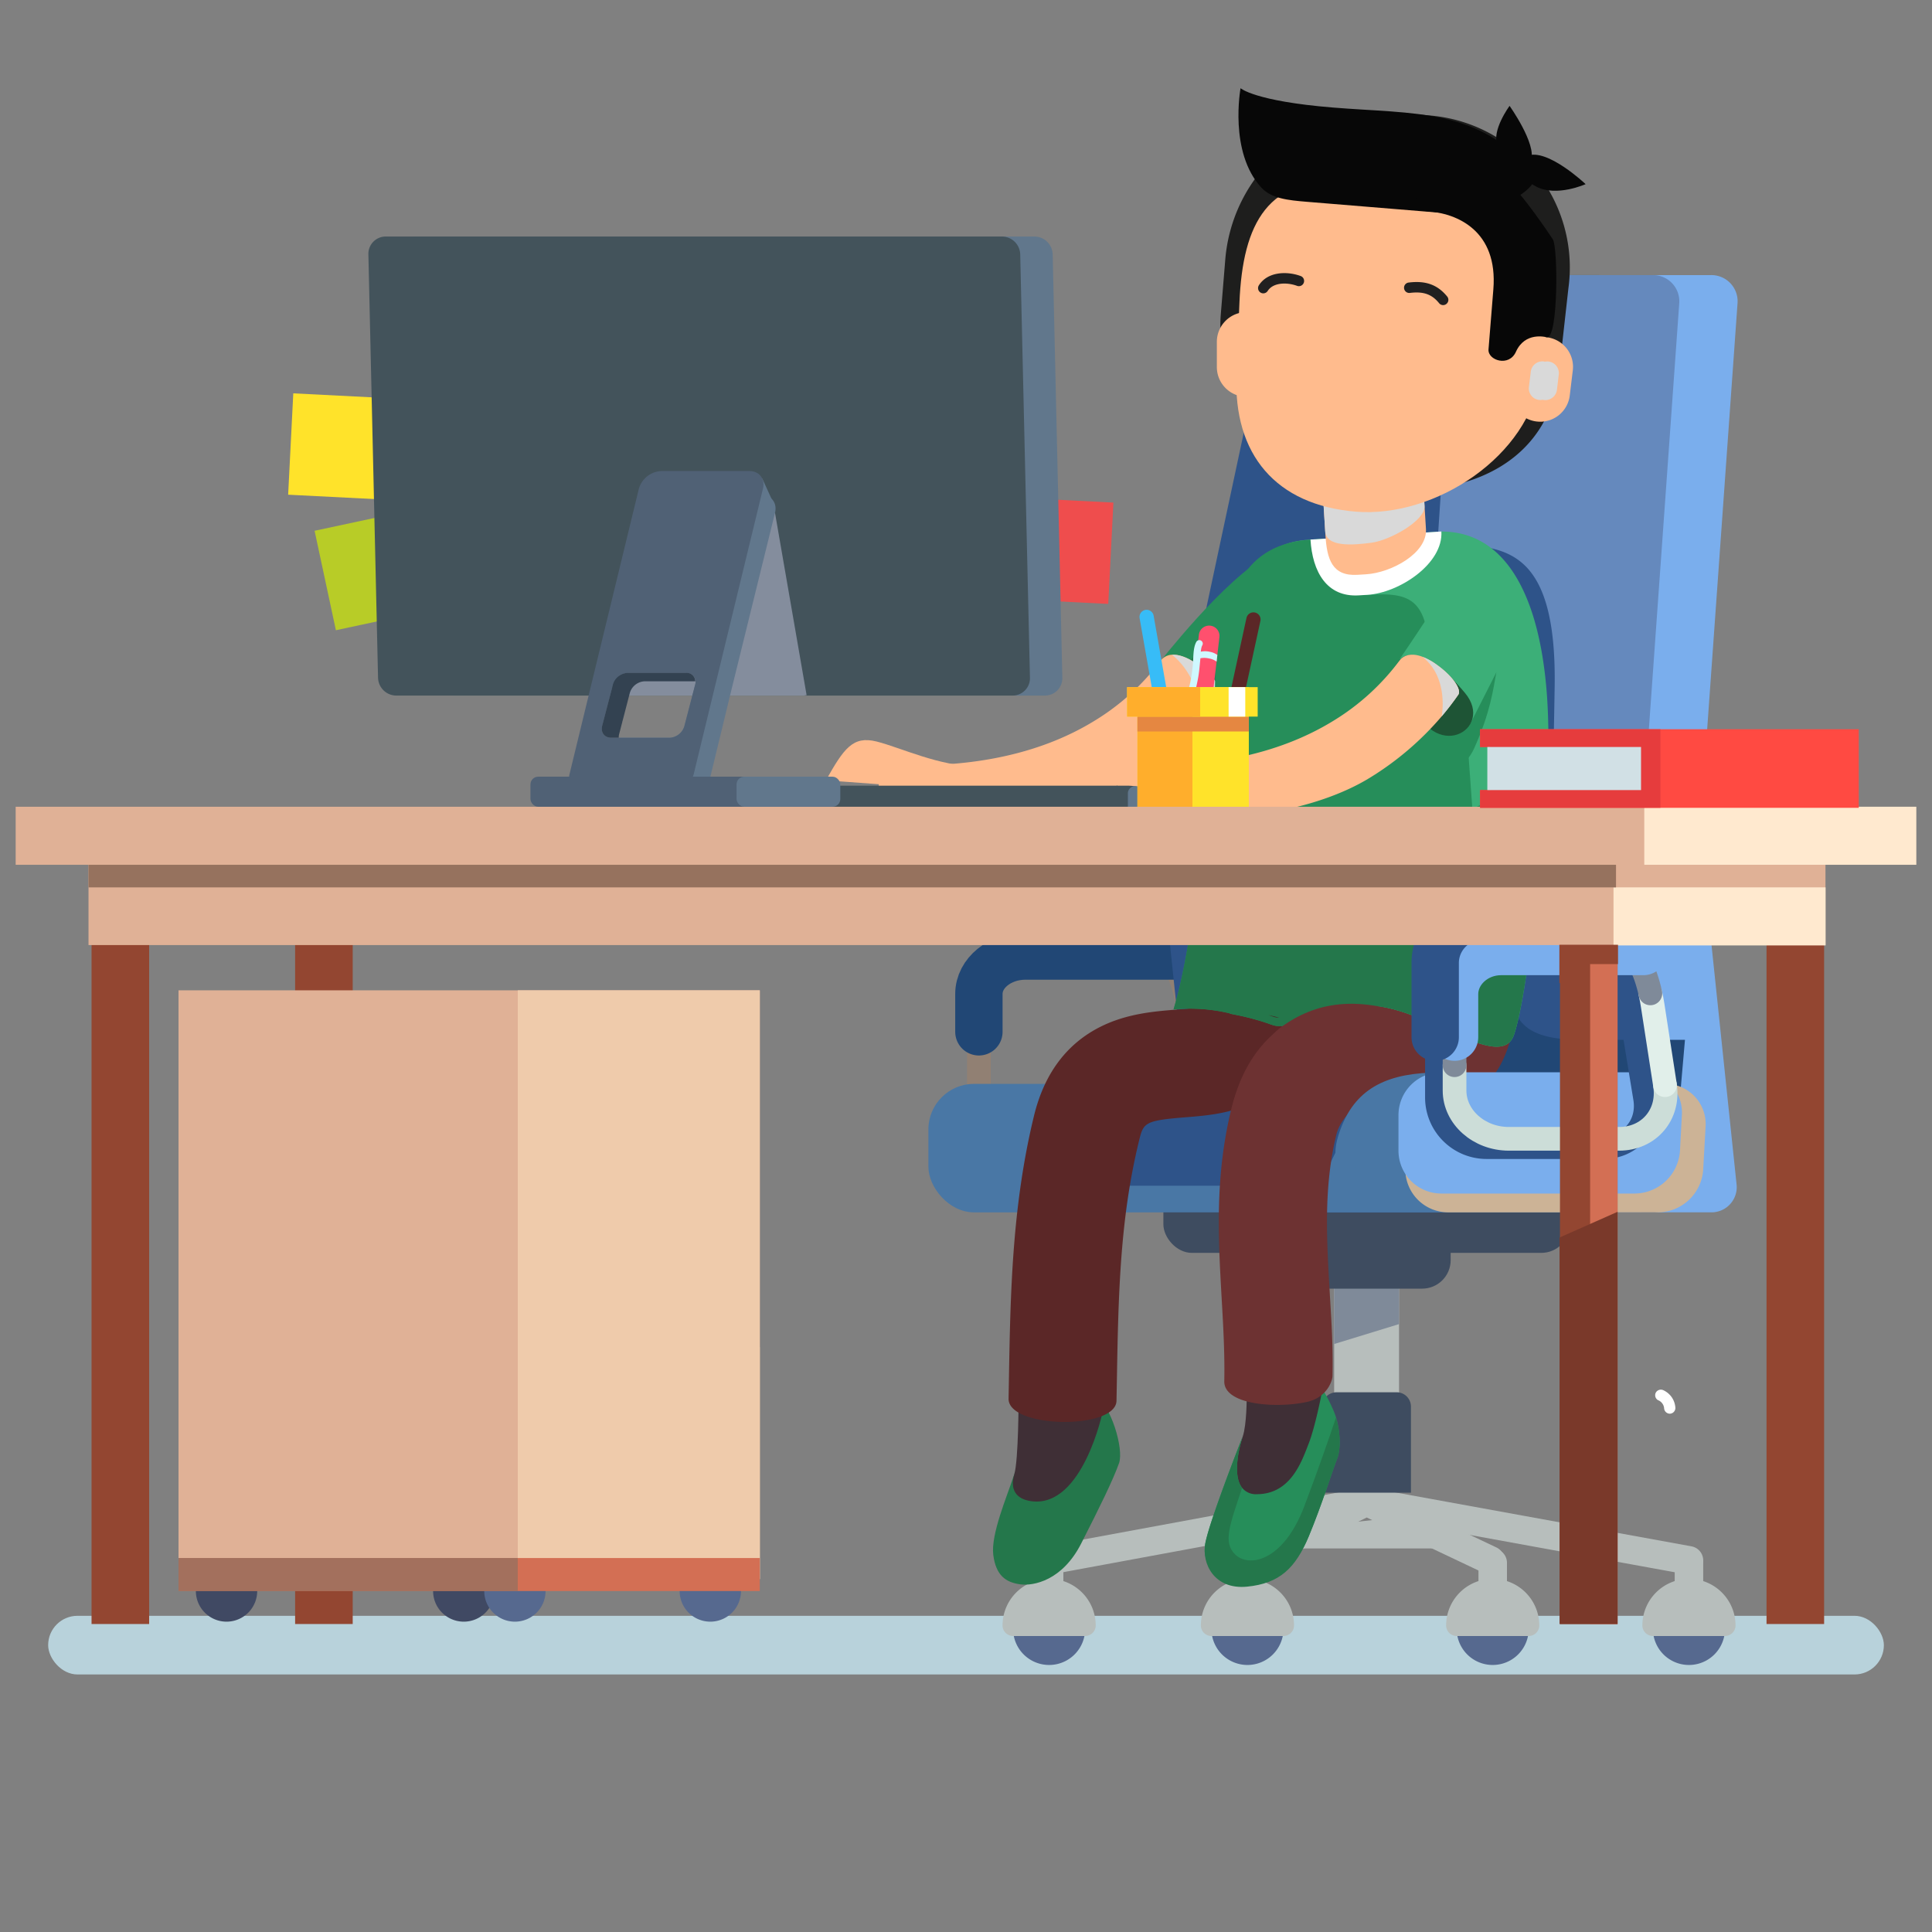 <svg xmlns="http://www.w3.org/2000/svg" width="800" height="800" viewBox="0 0 800 800"><rect x="0" y="0" width="800" height="800" fill="#808080" stroke="none"/><defs><style>.cls-1{isolation:isolate;}.cls-2{fill:#b8cc27;}.cls-3{fill:#ffe32a;}.cls-4{fill:#ef4d4d;}.cls-5{fill:#b8d2db;}.cls-18,.cls-37,.cls-38,.cls-39,.cls-40,.cls-41,.cls-42,.cls-53,.cls-54,.cls-6,.cls-7{fill:none;stroke-linecap:round;stroke-linejoin:round;}.cls-6{stroke:#918073;}.cls-37,.cls-38,.cls-39,.cls-40,.cls-6{stroke-width:9.81px;}.cls-7{stroke:#214775;}.cls-41,.cls-42,.cls-7{stroke-width:19.61px;}.cls-8{fill:#56698f;}.cls-9{fill:#b7bebc;}.cls-10{fill:#7f8a99;}.cls-11{fill:#3e4c60;}.cls-12{fill:#7aaeed;}.cls-13{fill:#2e5389;}.cls-14{fill:#214775;}.cls-15{fill:#4977a5;}.cls-16{fill:#ccb396;}.cls-17{fill:#6589bd;}.cls-18{stroke:#b7bebc;stroke-width:11.8px;}.cls-19{fill:#24774b;}.cls-20{fill:#3f2f36;}.cls-21{fill:#268e5a;}.cls-22{fill:#ffbb8d;}.cls-23{fill:#1e5435;}.cls-24{fill:#d9d9d9;}.cls-24,.cls-59,.cls-60{mix-blend-mode:multiply;}.cls-25{fill:#5b2727;}.cls-26{fill:#6d3232;}.cls-27{fill:#1e1e1d;}.cls-28{fill:#3caf78;}.cls-29{fill:#fff;}.cls-30{opacity:0;}.cls-31{fill:#070707;}.cls-32{fill:#212020;}.cls-33{fill:#6d4739;}.cls-34{fill:#ff9676;}.cls-35{fill:#a2a2c9;opacity:0.5;}.cls-36{fill:#cc2b33;}.cls-37,.cls-42{stroke:#2e5389;}.cls-38{stroke:#ccddd8;}.cls-39{stroke:#e1efea;}.cls-40{stroke:#7f8a99;}.cls-41{stroke:#7aaeed;}.cls-43{fill:#404963;}.cls-44{fill:#934631;}.cls-45{fill:#d36f54;}.cls-46{fill:#7a392a;}.cls-47{fill:#e0b196;}.cls-48{fill:#efcbab;}.cls-49{fill:#43535b;}.cls-50{fill:#61778c;}.cls-51{fill:#ffe9cf;}.cls-52{fill:#96725e;}.cls-53{stroke:#5b2727;}.cls-53,.cls-54{stroke-width:5.9px;}.cls-54{stroke:#37bcf7;}.cls-55{fill:#ff506e;}.cls-56{fill:#cff8ff;}.cls-57{fill:#ffae2c;}.cls-58{fill:#e58741;}.cls-59{fill:#8e7262;opacity:0.68;}.cls-60{fill:#a0a6ba;opacity:0.7;}.cls-61{fill:#506175;}.cls-62{fill:#bfcbd1;}.cls-63{fill:#ff4a42;}.cls-64{fill:#e63c3d;}.cls-65{fill:#d1e0e5;}.cls-66{fill:#334251;}.cls-67{fill:#492323;}</style></defs><title>Track 3</title><g class="cls-1"><g id="Layer_1" data-name="Layer 1"><rect class="cls-2" x="134.34" y="214.09" width="40.85" height="42.02" transform="matrix(0.98, -0.21, 0.21, 0.98, -46.35, 38.19)"/><rect class="cls-3" x="120.34" y="163.9" width="40.85" height="42.02" transform="translate(9.55 -6.9) rotate(2.9)"/><rect class="cls-4" x="419.13" y="207.08" width="40.85" height="42.02" transform="translate(12.12 -21.98) rotate(2.9)"/><rect class="cls-5" x="19.94" y="669.07" width="760.13" height="24.29" rx="12.15"/><path class="cls-6" d="M405.34,435.64v23.11A19.32,19.32,0,0,0,424.6,478H482c10.59,0,17.93-8.57,16.31-19l-6.81-44.08c-1.62-10.46-6.18-19-10.12-19h-7.18"/><path class="cls-7" d="M491.48,395.87H424.6c-10.59,0-19.26,7.06-19.26,15.69v15.69"/><path class="cls-8" d="M531.45,674.52a14.91,14.91,0,0,1-29.82,0"/><path class="cls-8" d="M633,674.52a14.91,14.91,0,0,1-29.82,0"/><path class="cls-8" d="M714.27,674.52a14.91,14.91,0,0,1-29.82,0"/><rect class="cls-9" x="552.45" y="518.46" width="26.86" height="98.16"/><polygon class="cls-10" points="552.45 518.8 552.45 556.53 579.3 548.29 579.3 518.8 552.45 518.8"/><polygon class="cls-9" points="536 632.9 536 641.17 595.75 641.17 595.75 626.49 536 632.9"/><rect class="cls-11" x="531.06" y="487.21" width="69.63" height="46.39" rx="11.8"/><rect class="cls-11" x="481.73" y="479.61" width="168.29" height="39.18" rx="11.8"/><path class="cls-12" d="M719.06,490.28A10.43,10.43,0,0,1,708.49,502H528.73a13.43,13.43,0,0,1-13-11.73l-14-133.63a81.35,81.35,0,0,1,1.58-23.19L547,154.55c1.54-6.3,8-12.66,14.29-14.13l102.57-23.84a124.16,124.16,0,0,1,23.29-2.67h21.32a10.86,10.86,0,0,1,11,11.77L704.68,333.15a161.71,161.71,0,0,0,.39,23.5Z"/><path class="cls-13" d="M694.9,490.28A10.43,10.43,0,0,1,684.33,502H507.86a13.43,13.43,0,0,1-13-11.73l-14-133.63a80.58,80.58,0,0,1,1.6-23.18l51.39-208.1a15.89,15.89,0,0,1,14.63-11.46H661.74a12.22,12.22,0,0,1,12.11,11.8l5.52,207.42c.18,6.48.87,17.07,1.54,23.52Z"/><path class="cls-14" d="M624.39,401.9c1.65,16.81,1.65,28.66,30.32,28.66h43l-2.21,25.35-66.69,8.27L600.69,446l9.92-36.93Z"/><rect class="cls-15" x="384.43" y="448.81" width="311.7" height="53.2" rx="18.88"/><path class="cls-13" d="M583.41,448.71c-21.23,0-36.55,42.28-36.55,42.28H443l1.9-42.28Z"/><path class="cls-16" d="M581.92,484.31a17.75,17.75,0,0,0,17.7,17.7h87a18.92,18.92,0,0,0,18.63-17.67l1-17.86a16.64,16.64,0,0,0-16.76-17.67H599.62a17.75,17.75,0,0,0-17.7,17.7Z"/><path class="cls-17" d="M499.13,344.52c-6.49.22-10.69-4.79-9.33-11.14l44.41-207.93a15.26,15.26,0,0,1,14.26-11.54H684.33a10.85,10.85,0,0,1,11,11.77L681,326.61a13.44,13.44,0,0,1-12.63,12.17Z"/><polyline class="cls-18" points="434.31 646.11 565.88 621.81 699.36 646.11"/><polyline class="cls-18" points="516.54 646.11 565.88 621.81 617.13 646.11"/><path class="cls-8" d="M449.33,674.52a14.91,14.91,0,1,1-29.82,0"/><path class="cls-9" d="M419.51,675.24a2.18,2.18,0,0,1-2.19-2.18,17.1,17.1,0,1,1,34.2,0,2.18,2.18,0,0,1-2.19,2.18Z"/><path class="cls-9" d="M434.42,658.15a14.91,14.91,0,0,1,14.91,14.91H419.51a14.9,14.9,0,0,1,14.91-14.91m0-4.38a19.31,19.31,0,0,0-19.29,19.29,4.38,4.38,0,0,0,4.38,4.37h29.82a4.38,4.38,0,0,0,4.38-4.37,19.31,19.31,0,0,0-19.29-19.29Z"/><path class="cls-9" d="M501.63,675.24a2.18,2.18,0,0,1-2.19-2.18,17.1,17.1,0,0,1,34.2,0,2.18,2.18,0,0,1-2.19,2.18Z"/><path class="cls-9" d="M516.54,658.15a14.91,14.91,0,0,1,14.91,14.91H501.63a14.9,14.9,0,0,1,14.91-14.91m0-4.38a19.31,19.31,0,0,0-19.29,19.29,4.38,4.38,0,0,0,4.38,4.37h29.82a4.38,4.38,0,0,0,4.38-4.37,19.31,19.31,0,0,0-19.29-19.29Z"/><path class="cls-9" d="M603.19,675.24a2.18,2.18,0,0,1-2.19-2.18,17.1,17.1,0,0,1,34.2,0,2.18,2.18,0,0,1-2.19,2.18Z"/><path class="cls-9" d="M618.1,658.15A14.91,14.91,0,0,1,633,673.06H603.19a14.9,14.9,0,0,1,14.91-14.91m0-4.38a19.31,19.31,0,0,0-19.29,19.29,4.38,4.38,0,0,0,4.38,4.37H633a4.38,4.38,0,0,0,4.38-4.37,19.31,19.31,0,0,0-19.29-19.29Z"/><path class="cls-9" d="M684.45,675.24a2.18,2.18,0,0,1-2.19-2.18,17.1,17.1,0,0,1,34.2,0,2.18,2.18,0,0,1-2.19,2.18Z"/><path class="cls-9" d="M699.36,658.15a14.91,14.91,0,0,1,14.91,14.91H684.45a14.9,14.9,0,0,1,14.91-14.91m0-4.38a19.31,19.31,0,0,0-19.29,19.29,4.38,4.38,0,0,0,4.38,4.37h29.82a4.38,4.38,0,0,0,4.38-4.37,19.31,19.31,0,0,0-19.29-19.29Z"/><path class="cls-11" d="M584.24,618.08V582.41a5.92,5.92,0,0,0-5.9-5.9H553.41a5.92,5.92,0,0,0-5.9,5.9v35.67"/><line class="cls-18" x1="434.42" y1="662.89" x2="434.42" y2="647.1"/><line class="cls-18" x1="516.54" y1="662.89" x2="516.54" y2="647.1"/><line class="cls-18" x1="618.1" y1="662.89" x2="618.1" y2="647.1"/><line class="cls-18" x1="699.36" y1="662.89" x2="699.36" y2="647.1"/><path class="cls-13" d="M605.84,225.41c7.09.69,14.45,1.38,20.77,5.09a25.53,25.53,0,0,1,7.54,6.78c6.1,8.11,10,22.19,9.6,47.15-.87,55.43-3.21,105.82,9.6,127.77,6.19,10.61-9-10.93-25.65-11.4-17.85-.52-37.59,19.57-38.68,17.52-2.09-4-6.7-60.46-6.7-60.46s-4-77.39,1.21-89.26,19.1-28.44,19.1-28.44Z"/><path class="cls-13" d="M491.37,346a10.24,10.24,0,0,1-9.29-12.61l44.41-207.93a15.27,15.27,0,0,1,14.26-11.54h50.06a10.92,10.92,0,0,1,11,11.77L587.41,342.91a11.48,11.48,0,0,1-12.53,10.7Z"/><path class="cls-19" d="M419.57,611.64c-2.48,7.72-9.37,23.71-8.27,32.25s5.24,11.3,11,12.13,17.64-1.66,25.36-16.82,13.23-26.36,15.71-33.34c2.07-5.84-3.31-24.25-10.2-28.39,0,0-1.22,10.68-8,23.7C438,615,430.32,616.05,427.28,616.05c-6.06,0-4-5.51-4-10.19S419.57,611.64,419.57,611.64Z"/><path class="cls-20" d="M427.34,621.65c-6.91-.81-9.15-5.18-7.36-11.11s1.79-31.41,1.79-31.41l31.7-9.93,3.13,15.36S448.36,624.13,427.34,621.65Z"/><path class="cls-20" d="M509.58,612.32c1.1-3.86,3.3-12.5,5-17.46s1.65-16.35,1.65-16.35l31.6-12.31v11l-9.37,39.32-19.84,20.21s-10.47-5.88-10.29-6.43S509.58,612.32,509.58,612.32Z"/><path class="cls-21" d="M553.67,604.05c-1.84,4.59-6.25,18.92-11.76,32.15S530.14,652.75,516.73,654s-19.28-6.45-17.62-15.09,12.45-36.47,15.42-44.06c-.24.73-4.94,15.11-.22,21.19a7.24,7.24,0,0,0,6.11,2.67c14,0,18.55-13.42,21.49-21s5.7-22.41,5.7-22.41a57,57,0,0,1,4.41,8.44,27.39,27.39,0,0,1,1.18,3.11C555.06,593,555.23,600.16,553.67,604.05Z"/><path class="cls-19" d="M553.67,604.05c-1.84,4.59-6.25,18.92-11.76,32.15S529.79,655.68,516.37,657s-18.92-9.37-17.26-18,12.45-36.47,15.42-44.06c-.24.73-4.94,15.11-.22,21.19-5.18,15.62-7.95,22.45-2.91,27.48,5.51,5.52,19.84,3.31,28.66-19.84,5.7-15,10.47-28.83,13.14-36.78C555.06,593,555.23,600.16,553.67,604.05Z"/><path class="cls-22" d="M342,323.12c7.42-13.19,11.13-18.54,21-16.07s26,10.3,41.63,10.3,4.94,10.72,4.94,10.72Z"/><path class="cls-21" d="M477.24,289.47c1.8-7.92-3.5-7.52,3.47-16s34.58-42.92,52.8-47.29S536.27,269,536.27,269l-28.08,32Z"/><path class="cls-19" d="M506.53,286.33c-2.21,9.56,3.67,23.52,4.41,12.13s5.14-36.38,8.08-43c0,0-18,6.61-29.76,22.41Z"/><path class="cls-23" d="M488,281.86c-3.1-.62-8.36-4.76-7.39-7.86S490.78,266.28,508,287c12.62,15.14-13.41,29.88-22.34,2.15C483.8,283.31,488,281.86,488,281.86Z"/><path class="cls-22" d="M363.75,335.62c44.19,8.08,83.27-.35,104.78-13.67a124.77,124.77,0,0,0,29.8-25.58c2.5-3,4.71-5.88,6.67-8.69,1.43-2.06-2.19-7.64-9.13-12.57-4.6-3.25-8.06-4.15-10.54-4a6.14,6.14,0,0,0-4.62,2.32,97.07,97.07,0,0,1-27.17,24.83c-23.31,14.43-53.43,20.53-89.55,18.15Z"/><path class="cls-24" d="M485.33,271.15c7.43,5.86,11.38,16,13,25.22,2.5-3,4.71-5.88,6.67-8.69,1.43-2.06-2.19-7.64-9.13-12.57C491.27,271.86,487.81,271,485.33,271.15Z"/><path class="cls-25" d="M417.63,579.15l.15-8.59c.61-35.75,1.38-71.6,10.39-108.58,4.23-17.38,13.47-29.76,27.45-36.79,10.94-5.5,22.38-6.41,31.57-7.14,4.3-.34,9.64-.77,11.77-1.63,3-1.18,6.54-2.23,11.08-3.56,25.87-7.56,33.27-12.68,35.3-15.3.59-11.84,10.37-53.4,22.35-53.4a22.37,22.37,0,0,1,22.37,22.38c0,37.41-45.56,82.88-67.46,89.28-2.65.77-6,1.74-7,2.13-8.46,3.4-17.2,4.1-24.91,4.71-17,1.35-17.24,2.33-19.09,9.91-7.83,32.14-8.52,63.48-9.12,98.76l-.16,8.66C462.14,592.2,417.39,591.51,417.63,579.15Z"/><path class="cls-26" d="M551.76,569.65c.25-13.26-.47-22.7-1.17-34.84-1.29-22.31-2.5-43.38,2.77-65,2.24-9.19,14.94-20.6,37.81-20.6,5.9,0,19.58,5.36,26.79-3.3,10.77-12.93,12.84-40.91,12.84-79.33a22.38,22.38,0,0,0-22.38-22.38c-12.36,0-22.38,42.17-22.38,54.53,0,9.3-1.57,12.76-2,13.5-2.11,1-9.05,1.47-13.25,1.74-17.72,1.12-50.7,3.22-60.94,45.25-6.86,28.15-5.39,53.6-4,78.21.68,11.82,1.32,23,1.1,34.54-.18,9.82,21.77,11.34,34.4,8.5C549.2,578.68,551.71,572.15,551.76,569.65Z"/><path class="cls-21" d="M521.19,310.48c-.79,16.95-3.48,47.44-6.21,72-1.92,17.17-3.86,31.48-5.21,36.35a6.23,6.23,0,0,1-.28.83s0,0,0,0a.36.36,0,0,1-.17-.07A70.23,70.23,0,0,0,485.93,418q1.5-5,2.82-10.7c1.38-6,2.83-13.66,4.23-22.19,5.23-31.77,10-75.33,9.87-87.43,0,0,.24-.08.7-.19a64.56,64.56,0,0,1,7.7-1.48c4.2-.52,8.61-.5,9.8,1.67C521.53,298.59,521.53,303.32,521.19,310.48Z"/><path class="cls-27" d="M505.49,130.32c-2.76,36.55,29.79,69.37,66.23,72.44s69-11.33,73.73-47.68l4-35.77a63.17,63.17,0,0,0-57.89-71.53L578.8,46.73a66.36,66.36,0,0,0-71.46,61Z"/><path class="cls-28" d="M640.83,317.9c-.23,4.93-.59,9.88-1.06,14.81-.83,8.57-2,21.57-3.44,35.43-2.43,23.28-5.65,49-9.38,60.26-2.59,7.83-11.6,5.26-22.47.59-8.37-3.59-17.84-8.44-26.33-10.75a43.68,43.68,0,0,0-17.85-1.41h0c-.58.06-1.14.16-1.69.26-9.44,1.68-16.4,6.28-25.07,7.42l-.45.06c-.29,0-.53.06-.77.08-6.18.67,5.94-2.36-14-6.41-3.38-.68.16-15.21,4.09-36.59,4.52-24.7,9.56-58.58,5-90.84-.7-5-1.9-10.38-3.15-15.83-4.27-18.59-9.16-38.07,2.79-46.85h0c3.21-2.35,7.61-3.94,13.54-4.55.24,0,.48,0,.73-.06.42,0,.84-.08,1.26-.1l12.89-.79,41.32-2.54c18.92,0,30.77,13.23,37.44,33.12,3.44,10.28,5.46,22.34,6.37,35.26A252.77,252.77,0,0,1,640.83,317.9Z"/><path class="cls-21" d="M610.87,351.54l-16.72,21.6L560.3,416.83h0c-.58.06-1.14.16-1.69.26-9.44,1.68-16.4,6.28-25.07,7.42l-.45.06c-.27,0-.52.06-.77.08a24.16,24.16,0,0,1-2.63.21c-1.78,0-2.59-.35-4.85-1.16a104.82,104.82,0,0,0-13.6-3.57h0l-1.51-.31a.6.6,0,0,1-.21-.08.36.36,0,0,1-.17-.07c-3-1.6,1.72-14.28,4.8-37a259.36,259.36,0,0,0-.42-72.16c-.67-4.67-1.47-9.48-2.43-14.44-.32-1.66-.65-3.33-1-5-3.55-16.84-4.6-38.25,4.34-52.43,5-8,13.28-13.75,26-15,.24,0,.48,0,.73-.06.42,0,.84-.08,1.26-.1l12.89-.79c2.15,6.55,2.73,24.27,10.68,23.69,16.33-1.2,23.48,1.26,25.36,19.71,2.76,27,3.28,47.18,3.28,47.18l13.28.05Z"/><path class="cls-22" d="M625.51,160.81a12.31,12.31,0,0,0,10.75,13.72h0A12.33,12.33,0,0,0,650,163.78l1.26-10.39a12.32,12.32,0,0,0-10.75-13.73h0a12.34,12.34,0,0,0-13.73,10.76Z"/><path class="cls-29" d="M596.84,220.08c.82,13.3-17.35,25.41-30.65,26.23l-3.55.22c-13.3.82-19.19-9.81-20-23.11Z"/><path class="cls-22" d="M548.84,221.65c.61,9.95,2.8,17,13.26,16.37l3.58-.22c10.47-.65,25.39-8.77,24.78-18.72l-.86-13.9c-.61-10-9.67-17.57-20.13-16.93l-3.59.23c-10.46.64-18.51,9.31-17.9,19.26Z"/><path class="cls-24" d="M589.87,209.55c.37,6-14.28,14.16-21.91,15.17s-18.81,2-19.23-4.79l-2.13-34.49,41.45-5.52Z"/><path class="cls-22" d="M512,155.07c-1.37,33.2,16.4,54.09,49.4,56.8s72.21-23.29,76.27-56.27l2.83-19.78c4.06-33-19.3-55.3-52.42-58l-29.86-2.45c-33.11-2.71-43.63,16.84-45,50Z"/><g class="cls-30"><path class="cls-29" d="M582.53,136.45a1.72,1.72,0,1,0,1.85-1.56A1.71,1.71,0,0,0,582.53,136.45Z"/></g><path class="cls-31" d="M612.63,89.43l-71.48-5.87c-7.81-.64-14.66-1.33-18.86-5.89-13.53-14.7-8.6-41.15-8.6-41.15s5.76,5.35,38.14,8c33.85,2.78,60.85.12,82.85,27.25C640.17,78.54,612.63,89.43,612.63,89.43Z"/><path class="cls-31" d="M587,80.83c-.41,5.08-6.2,5.81,4.78,6.71,11.29.93,28.59,7.79,26.58,32.33-.84,10.2-1.66,20.29-2,24.82s8.48,7.38,11.34,1c3.79-8.44,12.24-6.11,12.88-6.05,4.69.45,4.59-37.2,2.41-40.55s-12.43-18.2-15.73-20.7-28.63-13.24-28.63-13.24-8.56-3.5-12,.68S587,80.83,587,80.83Z"/><path class="cls-32" d="M597.59,126.34a2.17,2.17,0,0,1-1.69-.8c-3-3.71-6.5-4.94-12.09-4.25a2.16,2.16,0,0,1-.53-4.29c7.08-.89,12,.9,16,5.82a2.16,2.16,0,0,1-.32,3A2.12,2.12,0,0,1,597.59,126.34Z"/><path class="cls-32" d="M523.1,121.47a2.14,2.14,0,0,1-1.16-.34,2.17,2.17,0,0,1-.66-3c3.59-5.61,11.41-5.94,17.17-3.88a2.17,2.17,0,1,1-1.46,4.08c-4.33-1.55-9.86-1.31-12.06,2.13A2.16,2.16,0,0,1,523.1,121.47Z"/><path class="cls-22" d="M528.54,152a12.34,12.34,0,0,1-12.36,12.31h0A12.33,12.33,0,0,1,503.87,152l0-10.46a12.33,12.33,0,0,1,12.36-12.31h0a12.34,12.34,0,0,1,12.31,12.36Z"/><path class="cls-21" d="M558.6,417.08a43.32,43.32,0,0,1,19.55,1.16c8.49,2.31,18,7.16,26.33,10.75,23.19-24.64,26.57-113,26.57-113L627,326.83s-32.64,14.81-32.36,16.42C594.8,344.56,571.42,408.9,558.6,417.08Z"/><path class="cls-19" d="M636.33,368.14c-2.43,23.28-5.65,49-9.38,60.26-2.59,7.83-11.6,5.26-22.47.59-8.37-3.59-17.84-8.44-26.33-10.75a43.68,43.68,0,0,0-17.85-1.41h0c-.58.06-1.14.16-1.69.26-9.44,1.68-16.4,6.28-25.07,7.42l-.45.06c-.27,0-.52.06-.77.08a24.16,24.16,0,0,1-2.63.21c-1.78,0-2.59-.35-4.85-1.16a104.82,104.82,0,0,0-13.6-3.57h0l-1.51-.31a.6.6,0,0,1-.21-.08.36.36,0,0,1-.17-.07A70.23,70.23,0,0,0,485.93,418q1.5-5,2.82-10.7c1.38-6,2.83-13.66,4.23-22.19l21.12-2.5.88-.11,7.44-.88,71.73-8.51Z"/><path class="cls-31" d="M634,66.41c2.25-6.91-8.92-22.57-8.92-22.57s-7.58,10.26-5,16.29S631.77,73.32,634,66.41Z"/><path class="cls-31" d="M632.4,64.53c8.32-3.33,24.17,11.72,24.17,11.72s-12,5.39-20.35,1.07C630,74.13,625.26,67.4,632.4,64.53Z"/><path class="cls-24" d="M633.86,153.93a4.86,4.86,0,0,1,5.38-4.27,4.15,4.15,0,0,1,.48.11,4.78,4.78,0,0,1,1.47-.08,4.87,4.87,0,0,1,4.27,5.39l-.76,6.29a4.86,4.86,0,0,1-5.39,4.27,4,4,0,0,1-.47-.11,4.79,4.79,0,0,1-5.74-5.31Z"/><path class="cls-21" d="M527.09,228.12c-18.83,9.94-24.72,30.8-24,65.79l2.27,16.57h16.86Z"/><path class="cls-21" d="M610.33,310.06c6.95-15.27,8-25,9.28-31.67L609,299.33,590.42,284l-1.84,1.21-1.77,1.75c-.37,8-.95,21.46-1.32,32-.07,1.86,4.78,2.62,8.36,2.66C600.19,321.63,607.23,316.84,610.33,310.06Z"/><path class="cls-28" d="M610.73,239.85c-8.22-4.82-9.39,1.22-31.05,32.92,0,0,4.41,7.73,4.86,8s12.89,5.91,12.89,5.91L614.79,257Z"/><path class="cls-23" d="M586.65,281.86c-3.1-.62-8.36-4.76-7.39-7.86s10.14-7.72,27.37,12.95c12.62,15.14-13.42,29.88-22.35,2.15C582.42,283.31,586.65,281.86,586.65,281.86Z"/><path class="cls-22" d="M462.6,335.62c44.2,8.08,83.28-.35,104.79-13.67a124.47,124.47,0,0,0,29.55-25.29c2.59-3.07,4.89-6.08,6.91-9,1.44-2.06-2.18-7.64-9.12-12.57a25.73,25.73,0,0,0-5.51-3.06c-5.44-2.12-8.48-.18-9.65,1.42A97.07,97.07,0,0,1,552.4,298.3c-23.32,14.43-53.43,20.53-89.55,18.15Z"/><path class="cls-24" d="M594.73,275.11a25.73,25.73,0,0,0-5.51-3.06c.67.61,1.4,1.32,2.19,2.16,5.85,6.15,6.7,16,5.53,22.45,2.59-3.07,4.89-6.08,6.91-9C605.29,285.62,601.67,280,594.73,275.11Z"/><path class="cls-26" d="M523.16,477.2c-3.91-18.14-5.77-42.66,7.63-52.14s30.91-14.22,58.94-2.47-42.25,17.72-43.07,18.34S523.16,477.2,523.16,477.2Z"/><polygon class="cls-33" points="575.53 434.77 575.54 434.77 575.53 434.77 575.53 434.77"/><path class="cls-34" d="M542.92,344.65c27.77,1.05,52.74,9.91,55.79,12.53,1.12.78,1.45,1.12,1.44,2.15.05-1.82.1-3.73.17-5.74-6.67-4.29-30-11.25-54.35-12.66-1.83,1.61-2.89,2.5-2.89,2.5C543,343.88,543,344.29,542.92,344.65Z"/><path class="cls-35" d="M492.76,349.55c2-.49,4.19-1,6.7-1.43a245.37,245.37,0,0,1,31.34-3.39c4.06-.21,8.12-.23,12.12-.08.05-.36.1-.77.16-1.22,0,0,1.06-.89,2.89-2.5a136.14,136.14,0,0,0-15.38-.09A269.13,269.13,0,0,0,500.45,344c-2.66.46-5.19,1-7.57,1.51C492.85,346.73,492.8,348.08,492.76,349.55Z"/><path class="cls-36" d="M599.9,366.32c-.09-1.62-.14-3.23-.17-4.83l.09,0c0,1.91.06,3.84.15,5.78C600,366.93,599.92,366.63,599.9,366.32Z"/><path class="cls-36" d="M555.27,373.91v-.11a2.92,2.92,0,0,0,.54-.77,7.2,7.2,0,0,0-.23.77Z"/><path class="cls-15" d="M596.11,444.1c-21.06,0-34.31,6.12-40.77,22.77s2.38,17,2.38,17,27.18-3.73,30.58-4.07,15-6.12,15-6.12Z"/><path class="cls-12" d="M579.08,476.52a17.75,17.75,0,0,0,17.7,17.7H677a18.93,18.93,0,0,0,18.64-17.67l.79-14.88A16.64,16.64,0,0,0,679.62,444H596.78a17.75,17.75,0,0,0-17.7,17.7Z"/><path class="cls-37" d="M595,404.75v49.77A20.57,20.57,0,0,0,615.53,475H664c11.28,0,19-9.11,17.2-20.24l-5.38-32.89c-1.81-11.13-6.35-20.24-10.08-20.24H659"/><path class="cls-38" d="M689.44,449.35c1.88,12.22-6.68,22.21-19,22.21H624.78c-12.36,0-22.48-9-22.48-20V441.08"/><path class="cls-39" d="M689.44,449.35l-5.12-33.11c-.26-1.68-.57-3.32-.93-4.9"/><path class="cls-40" d="M683.39,411.34c-2.21-9.88-6.07-17.31-9.28-17.31h-6.78"/><path class="cls-40" d="M602.3,431.57v9.51"/><path class="cls-41" d="M680.49,394H621.56c-10.59,0-19.26,8-19.26,17.73v17.73"/><path class="cls-42" d="M672.47,379.46H613.53a19.31,19.31,0,0,0-19.25,19.26v30.77"/><path class="cls-43" d="M204.73,658.44a12.7,12.7,0,1,1-25.39,0"/><path class="cls-43" d="M106.5,658.44a12.7,12.7,0,1,1-25.39,0"/><path class="cls-8" d="M306.82,658.44a12.7,12.7,0,1,1-25.39,0"/><path class="cls-8" d="M225.91,658.44a12.7,12.7,0,1,1-25.39,0"/><rect class="cls-44" x="731.48" y="345.67" width="23.85" height="326.8"/><rect class="cls-44" x="645.95" y="345.67" width="23.84" height="326.8"/><rect class="cls-45" x="658.44" y="345.67" width="11.36" height="326.8"/><polygon class="cls-46" points="669.8 501.78 669.8 672.47 645.78 672.47 645.78 512.43 669.8 501.78"/><rect class="cls-44" x="122.2" y="345.67" width="23.85" height="326.8"/><rect class="cls-44" x="37.91" y="345.67" width="23.85" height="326.8"/><rect class="cls-47" x="73.92" y="410.07" width="240.7" height="243.77"/><rect class="cls-48" x="214.39" y="410.07" width="100.23" height="243.77"/><path class="cls-49" d="M502,336.69c1.65.6,1.57,1.09-.19,1.09H331.37a3.21,3.21,0,0,1-3.2-3.19v-6.06a3.21,3.21,0,0,1,3.2-3.19h136a22,22,0,0,1,6.19,1.08Z"/><path class="cls-50" d="M510,334.59a3.2,3.2,0,0,1-3.19,3.19H470.22a3.21,3.21,0,0,1-3.19-3.19v-6.06a3,3,0,0,1,3.19-3l36.59,2.12A3.43,3.43,0,0,1,510,331Z"/><polygon class="cls-48" points="214.39 584.57 214.39 653.84 314.61 653.84 314.61 557.77 214.39 584.57"/><rect class="cls-47" x="36.65" y="345.77" width="719.24" height="45.56"/><rect class="cls-51" x="668.12" y="367.44" width="87.81" height="24.04"/><rect class="cls-52" x="36.65" y="344.6" width="632.51" height="22.85"/><line class="cls-53" x1="519.02" y1="256.51" x2="508.56" y2="304.66"/><line class="cls-54" x1="474.79" y1="255.45" x2="484.51" y2="310.7"/><path class="cls-55" d="M495.57,307.52a4.57,4.57,0,0,0,.5,0,4.28,4.28,0,0,0,4.24-3.79L503.64,275l.44-3.82.85-7.35a4.27,4.27,0,1,0-8.49-1l-.89,7.74-.44,3.75-3.29,28.41A4.27,4.27,0,0,0,495.57,307.52Z"/><path class="cls-56" d="M500.67,272.66a8.7,8.7,0,0,0-5.42.44l.31-2.73a8.53,8.53,0,0,1,5.41-.47,7.37,7.37,0,0,1,3.11,1.32l-.32,2.73A7.4,7.4,0,0,0,500.67,272.66Z"/><path class="cls-56" d="M492.15,286.76c-.42.29.53-3.35.68-4a68.74,68.74,0,0,0,1.09-7.42c.31-2.83,0-7.11,1.52-9.66a1.43,1.43,0,0,1,2.46,1.44c-.81,1.36-.66,3.94-.83,5.47-.26,2.41-.43,4.85-.81,7.25s-1,4.91-1.54,7.36c-.23.94-.31,1.47-1.13,2C492.07,290.27,490.65,287.8,492.15,286.76Z"/><rect class="cls-3" x="470.99" y="284.53" width="46.12" height="58.02"/><rect class="cls-57" x="470.99" y="284.53" width="22.77" height="58.02"/><rect class="cls-3" x="466.72" y="284.53" width="54.06" height="12.2"/><rect class="cls-58" x="470.99" y="296.79" width="46.12" height="6.1"/><rect class="cls-57" x="466.72" y="284.53" width="30.24" height="12.2"/><rect class="cls-29" x="508.74" y="284.53" width="6.9" height="12.2"/><rect class="cls-47" x="6.49" y="334.06" width="677.71" height="24.03"/><rect class="cls-51" x="680.86" y="334.05" width="112.65" height="24.04"/><rect class="cls-45" x="73.92" y="645.15" width="240.69" height="13.66"/><rect class="cls-59" x="73.92" y="645.14" width="140.47" height="13.66"/><polygon class="cls-44" points="669.98 391.22 645.7 391.22 645.7 407.18 657.84 399.2 669.98 399.2 669.98 391.22"/><path class="cls-50" d="M169.94,280.63c.1,4.09,13.88,7.39,18,7.39H432.67a7.19,7.19,0,0,0,7.22-7.39l-4-175.3a7.6,7.6,0,0,0-7.56-7.39H173.13a7.18,7.18,0,0,0-7.22,7.39Z"/><path class="cls-49" d="M426.48,280.63a7.18,7.18,0,0,1-7.21,7.39H164.1a7.58,7.58,0,0,1-7.56-7.39l-4-175.3a7.17,7.17,0,0,1,7.21-7.39H414.89a7.6,7.6,0,0,1,7.56,7.39Z"/><path class="cls-60" d="M334,287.85l-1.14.17h-81c10.25-23,53.53-74.69,55.14-75.09,2.08-.52,13.92-.52,13.92-.52Z"/><path class="cls-50" d="M315.38,205H278.79a10.14,10.14,0,0,0-9.26,7.38l-10.65,42.86-16.61,68.38a6.37,6.37,0,0,0,.29,4.27,5.48,5.48,0,0,0,5.23,3.11h36.62a10.13,10.13,0,0,0,9.25-7.38l6.63-27.32,2-8.31L320.9,212.4C321.94,208.33,319.47,205,315.38,205Zm-66,95.59,4.44-17.08a6.73,6.73,0,0,1,6.13-4.9h24.25a3.7,3.7,0,0,1,3.67,4.9l-4.44,17.08a6.71,6.71,0,0,1-6.14,4.89H253C250.29,305.5,248.66,303.32,249.34,300.61Z"/><polygon class="cls-50" points="316.42 214.28 319.54 206.69 315.64 198.13 293.66 196.58 306.89 213.7 316.42 214.28"/><path class="cls-61" d="M310.38,195.06H273.77a10.13,10.13,0,0,0-9.25,7.39L235.84,320.51c-1,4.08,1.44,7.4,5.52,7.4H278a10.15,10.15,0,0,0,9.26-7.4L315.28,205l.62-2.57C316.94,198.37,314.45,195.06,310.38,195.06Zm-22.55,88.47-4.44,17.08a6.71,6.71,0,0,1-6.14,4.89H253c-2.71,0-4.34-2.18-3.66-4.89l4.44-17.08a6.73,6.73,0,0,1,6.13-4.9h24.25A3.7,3.7,0,0,1,287.83,283.53Z"/><rect class="cls-61" x="219.65" y="321.61" width="123.33" height="12.44" rx="3.19"/><rect class="cls-50" x="304.99" y="321.61" width="42.96" height="12.44" rx="3.19"/><path class="cls-62" d="M257.78,298.56c-.13.21-.2.28-.22.22S257.61,298.65,257.78,298.56Z"/><polygon class="cls-63" points="769.67 301.96 769.67 334.5 612.87 334.5 612.87 327.16 617.1 327.16 617.1 309.31 612.87 309.31 612.87 301.96 769.67 301.96"/><polygon class="cls-64" points="687.55 301.96 687.55 334.5 612.87 334.5 612.87 327.16 617.1 327.16 617.1 309.31 612.87 309.31 612.87 301.96 687.55 301.96"/><rect class="cls-65" x="615.87" y="309.31" width="63.65" height="17.85"/><path class="cls-66" d="M256.34,304.11,260.78,287a6.7,6.7,0,0,1,6.13-4.89h21a3.57,3.57,0,0,0-3.78-3.5H259.91a6.7,6.7,0,0,0-6.13,4.89l-4.44,17.07c-.68,2.71.95,4.9,3.66,4.9h3.22A4.79,4.79,0,0,1,256.34,304.11Z"/><path class="cls-67" d="M529.76,421.4c-1.68,0-2.44-.34-4.58-1.1C526.64,420.67,528.16,421,529.76,421.4Z"/><path class="cls-29" d="M688.88,575.72a2.41,2.41,0,0,0-3.19.84,2.35,2.35,0,0,0,.83,3.2,4,4,0,0,1,2.55,3.28,2.39,2.39,0,0,0,2.33,2.34,2.36,2.36,0,0,0,2.34-2.34A8.55,8.55,0,0,0,688.88,575.72Z"/></g></g></svg>